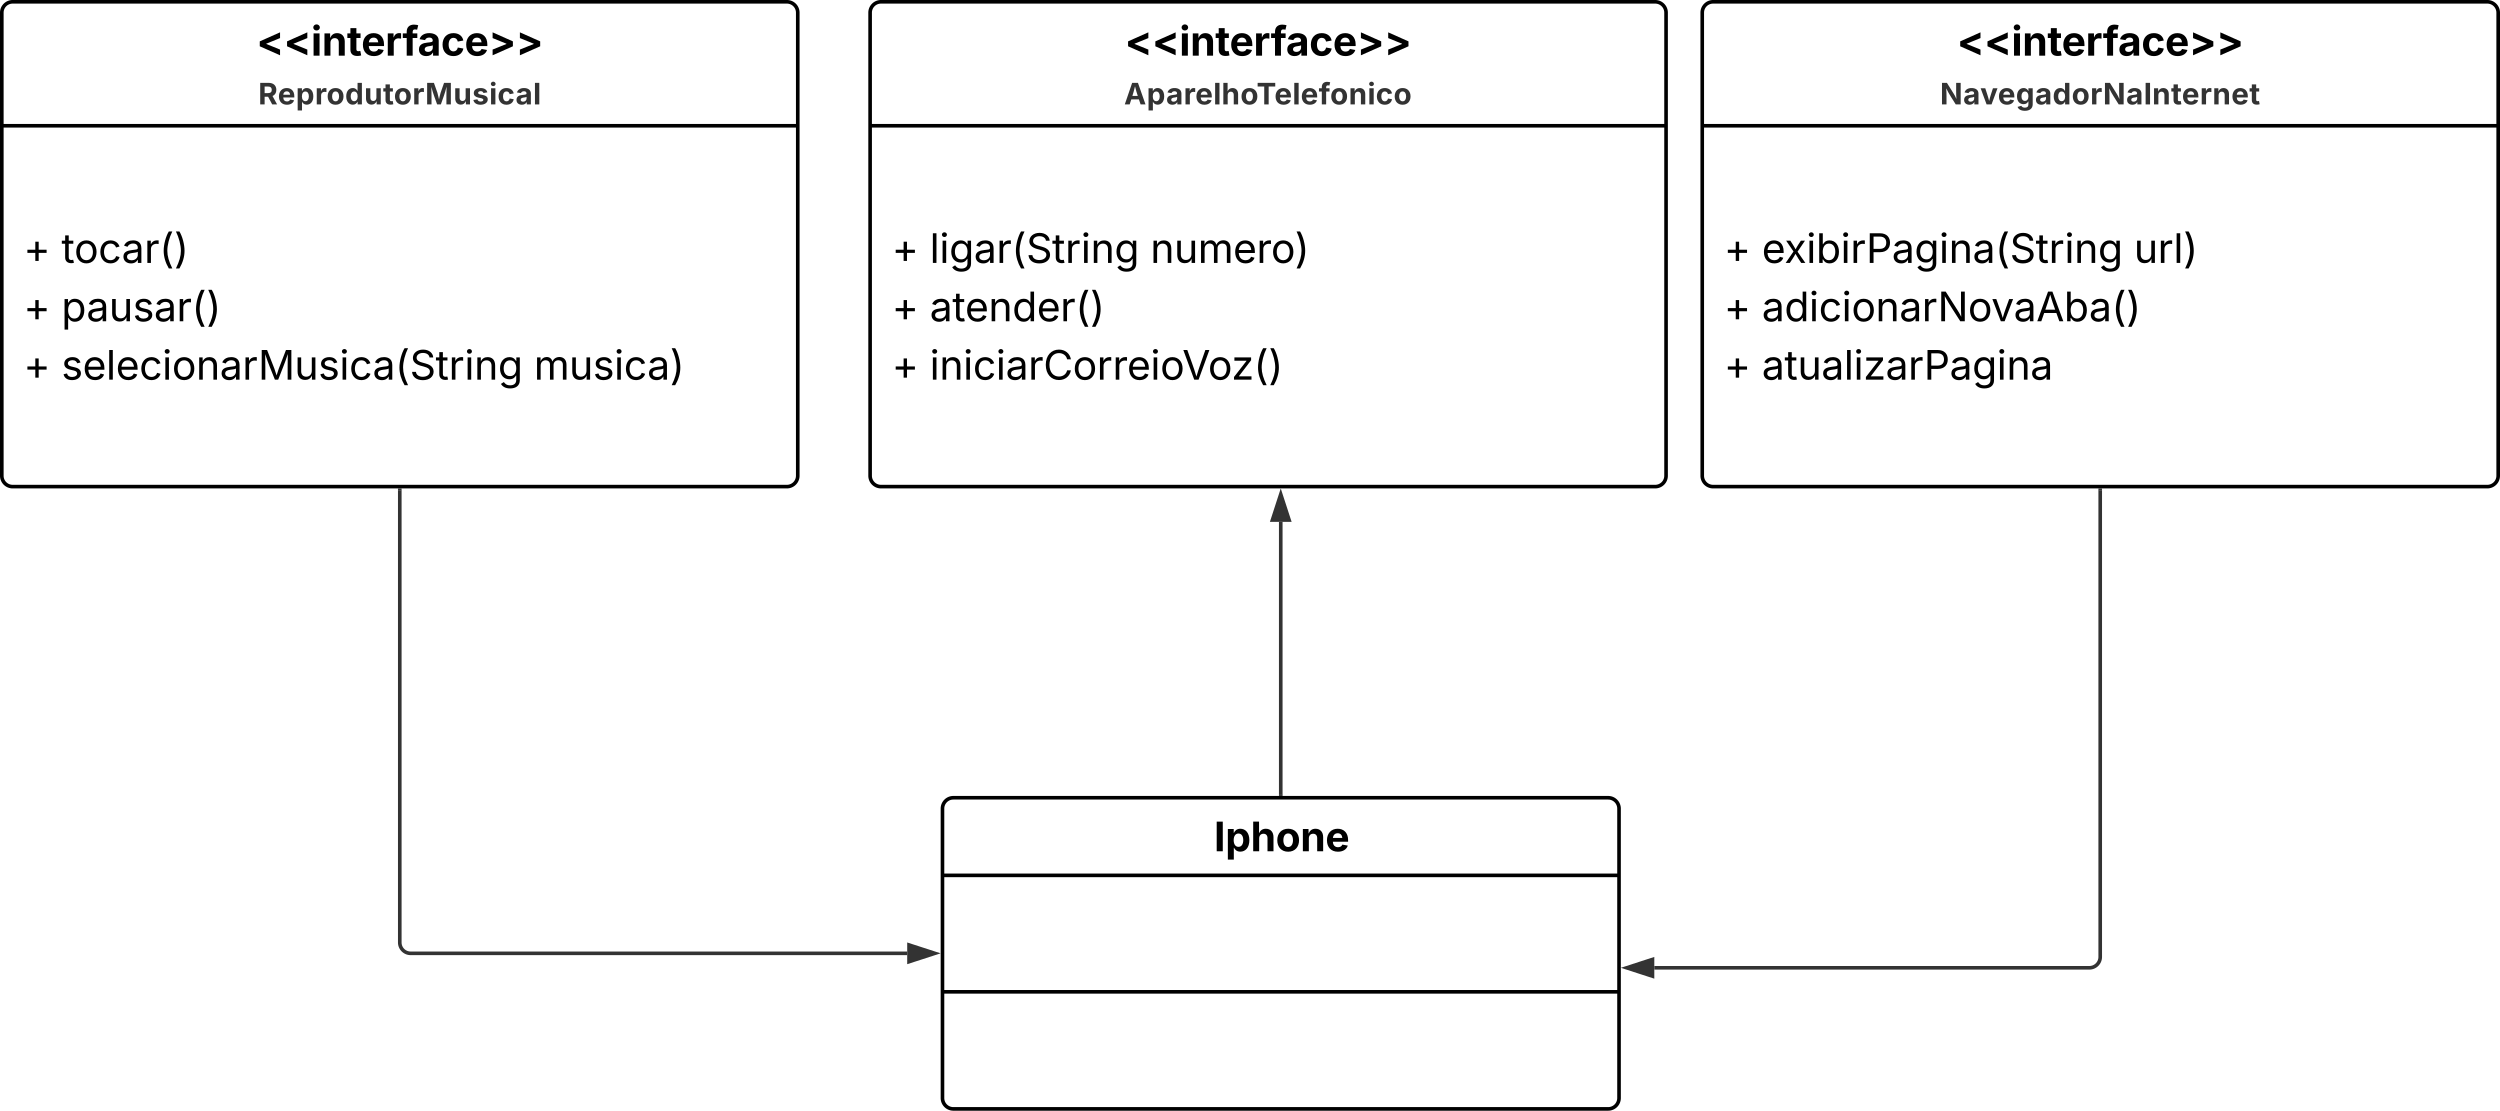 <svg xmlns="http://www.w3.org/2000/svg" xmlns:xlink="http://www.w3.org/1999/xlink" xmlns:lucid="lucid" width="1382" height="614"><g transform="translate(1301 381)" lucid:page-tab-id="0_0"><path d="M-1500-500H500V500h-2000z" fill="#fff"/><path d="M-820-374a6 6 0 0 1 6-6h428a6 6 0 0 1 6 6v256a6 6 0 0 1-6 6h-428a6 6 0 0 1-6-6z" stroke="#000" stroke-width="2" fill="#fff"/><path d="M-820-311.48h440" stroke="#000" stroke-width="2" fill="none"/><use xlink:href="#a" transform="matrix(1,0,0,1,-812,-372) translate(132.774 21.768)"/><use xlink:href="#b" transform="matrix(1,0,0,1,-812,-372) translate(132.391 48.722)"/><use xlink:href="#c" transform="matrix(1,0,0,1,-808,-303.48) translate(0 67.818)"/><use xlink:href="#d" transform="matrix(1,0,0,1,-808,-303.48) translate(20.953 67.818)"/><use xlink:href="#e" transform="matrix(1,0,0,1,-808,-303.48) translate(142.925 67.818)"/><use xlink:href="#f" transform="matrix(1,0,0,1,-808,-303.48) translate(0 100.084)"/><use xlink:href="#g" transform="matrix(1,0,0,1,-808,-303.48) translate(20.953 100.084)"/><use xlink:href="#f" transform="matrix(1,0,0,1,-808,-303.48) translate(0 132.349)"/><use xlink:href="#h" transform="matrix(1,0,0,1,-808,-303.48) translate(20.953 132.349)"/><path d="M-1300-374a6 6 0 0 1 6-6h428a6 6 0 0 1 6 6v256a6 6 0 0 1-6 6h-428a6 6 0 0 1-6-6z" stroke="#000" stroke-width="2" fill="#fff"/><path d="M-1300-311.48h440" stroke="#000" stroke-width="2" fill="none"/><use xlink:href="#a" transform="matrix(1,0,0,1,-1292,-372) translate(132.774 21.768)"/><use xlink:href="#i" transform="matrix(1,0,0,1,-1292,-372) translate(133.764 48.722)"/><use xlink:href="#c" transform="matrix(1,0,0,1,-1288,-303.48) translate(0 67.818)"/><use xlink:href="#j" transform="matrix(1,0,0,1,-1288,-303.48) translate(20.953 67.818)"/><use xlink:href="#f" transform="matrix(1,0,0,1,-1288,-303.48) translate(0 100.084)"/><use xlink:href="#k" transform="matrix(1,0,0,1,-1288,-303.48) translate(20.953 100.084)"/><use xlink:href="#f" transform="matrix(1,0,0,1,-1288,-303.48) translate(0 132.349)"/><use xlink:href="#l" transform="matrix(1,0,0,1,-1288,-303.48) translate(20.953 132.349)"/><use xlink:href="#m" transform="matrix(1,0,0,1,-1288,-303.48) translate(282.151 132.349)"/><path d="M-360-374a6 6 0 0 1 6-6H74a6 6 0 0 1 6 6v256a6 6 0 0 1-6 6h-428a6 6 0 0 1-6-6z" stroke="#000" stroke-width="2" fill="#fff"/><path d="M-360-311.48H80" stroke="#000" stroke-width="2" fill="none"/><use xlink:href="#a" transform="matrix(1,0,0,1,-352,-372) translate(132.774 21.768)"/><use xlink:href="#n" transform="matrix(1,0,0,1,-352,-372) translate(123.453 48.722)"/><g><use xlink:href="#c" transform="matrix(1,0,0,1,-348,-303.48) translate(0 67.818)"/><use xlink:href="#o" transform="matrix(1,0,0,1,-348,-303.48) translate(20.953 67.818)"/><use xlink:href="#p" transform="matrix(1,0,0,1,-348,-303.48) translate(226.649 67.818)"/><use xlink:href="#f" transform="matrix(1,0,0,1,-348,-303.48) translate(0 100.084)"/><use xlink:href="#q" transform="matrix(1,0,0,1,-348,-303.48) translate(20.953 100.084)"/><use xlink:href="#f" transform="matrix(1,0,0,1,-348,-303.48) translate(0 132.349)"/><use xlink:href="#r" transform="matrix(1,0,0,1,-348,-303.48) translate(20.953 132.349)"/></g><path d="M-780 66a6 6 0 0 1 6-6h362a6 6 0 0 1 6 6v160a6 6 0 0 1-6 6h-362a6 6 0 0 1-6-6z" stroke="#000" stroke-width="2" fill="#fff"/><path d="M-780 102.9h374m-374 64.38h374" stroke="#000" stroke-width="2" fill="none"/><g><use xlink:href="#s" transform="matrix(1,0,0,1,-772,68) translate(142.109 21.584)"/></g><path d="M-593 58V-92.5" stroke="#333" stroke-width="2" fill="none"/><path d="M-592.02 59h-1.95v-1.03h1.95z" stroke="#333" stroke-width=".05" fill="#333"/><path d="M-593-107.76l4.64 14.26h-9.27z" stroke="#333" stroke-width="2" fill="#333"/><path d="M-1080-110v250a6 6 0 0 0 6 6h274.5" stroke="#333" stroke-width="2" fill="none"/><path d="M-1079.03-109.97h-1.94V-111h1.94z" stroke="#333" stroke-width=".05" fill="#333"/><path d="M-784.24 146l-14.26 4.63v-9.26z" stroke="#333" stroke-width="2" fill="#333"/><path d="M-140-110v258a6 6 0 0 1-6 6h-240.5" stroke="#333" stroke-width="2" fill="none"/><path d="M-139.03-109.97h-1.94V-111h1.94z" stroke="#333" stroke-width=".05" fill="#333"/><path d="M-401.76 154l14.26-4.64v9.27z" stroke="#333" stroke-width="2" fill="#333"/><defs><path d="M166-471v-247l1019-454v289L492-601v13l693 282v287" id="t"/><path d="M128 0v-1118h300V0H128zm150-1264c-91 0-165-68-165-154 0-85 74-154 165-154 90 0 165 69 165 154 0 86-75 154-165 154" id="u"/><path d="M428-647V0H128v-1118h283l4 231c63-156 176-245 348-245 232 0 384 159 384 421V0H847v-659c0-139-76-222-202-222-128 0-217 86-217 234" id="v"/><path d="M683-1118v229H474v562c0 71 29 104 102 104 23 0 73-7 95-13l43 225C647 9 580 16 520 16 296 16 174-96 174-301v-588H20v-229h154v-266h300v266h209" id="w"/><path d="M633 22C291 22 81-200 81-553c0-345 210-579 537-579 292 0 525 185 525 567v84H378c7 183 109 277 260 277 105 0 184-46 216-132l272 51C1071-99 893 22 633 22zM380-669h474c-15-146-94-237-233-237-143 0-229 99-241 237" id="x"/><path d="M128 0v-1118h290v195h12c54-169 184-238 367-200v268c-27-8-86-15-130-15-138 0-239 95-239 234V0H128" id="y"/><path d="M750-1118v229H516V0H217v-889H20v-229h197v-86c0-238 156-356 363-356 94 0 178 20 215 31l-54 226c-25-7-61-15-100-15-123-3-131 84-125 200h234" id="z"/><path d="M440 22C227 22 68-92 68-313c0-250 202-322 422-343 195-21 271-24 271-105 0-95-63-149-175-149-116 0-187 57-211 129l-275-46c57-194 237-305 487-305 240 0 474 108 474 379V0H777v-155h-10C713-51 605 22 440 22zm85-211c140 0 238-93 238-211v-121c-37 26-156 42-222 51-111 16-185 59-185 149 0 87 70 132 169 132" id="A"/><path d="M628 22C291 22 81-210 81-554c0-346 210-578 547-578 265 0 455 142 497 372l-279 52c-25-116-99-188-215-188-160 0-244 139-244 341 0 200 84 341 244 341 116 0 193-74 217-195l279 51C1085-123 896 22 628 22" id="B"/><path d="M1224-471L205-19v-287l694-281v-14L205-883v-289l1019 454v247" id="C"/><g id="a"><use transform="matrix(0.011,0,0,0.011,0,0)" xlink:href="#t"/><use transform="matrix(0.011,0,0,0.011,15.082,0)" xlink:href="#t"/><use transform="matrix(0.011,0,0,0.011,30.165,0)" xlink:href="#u"/><use transform="matrix(0.011,0,0,0.011,36.187,0)" xlink:href="#v"/><use transform="matrix(0.011,0,0,0.011,50.022,0)" xlink:href="#w"/><use transform="matrix(0.011,0,0,0.011,57.943,0)" xlink:href="#x"/><use transform="matrix(0.011,0,0,0.011,71.181,0)" xlink:href="#y"/><use transform="matrix(0.011,0,0,0.011,80.664,0)" xlink:href="#z"/><use transform="matrix(0.011,0,0,0.011,89.073,0)" xlink:href="#A"/><use transform="matrix(0.011,0,0,0.011,101.975,0)" xlink:href="#B"/><use transform="matrix(0.011,0,0,0.011,115.05,0)" xlink:href="#x"/><use transform="matrix(0.011,0,0,0.011,128.288,0)" xlink:href="#C"/><use transform="matrix(0.011,0,0,0.011,143.37,0)" xlink:href="#C"/></g><path fill="#333" d="M49 0l509-1490h400L1480 0h-339l-115-346H497L386 0H49zm524-585h374c-75-213-124-402-192-666-66 268-110 453-182 666" id="D"/><path fill="#333" d="M128 418v-1536h295v188h14c41-89 129-202 319-202 248 0 453 193 453 575 0 372-197 576-455 576-183 0-275-108-317-198h-9v597H128zm534-640c156 0 240-139 240-336 0-196-83-334-240-334-154 0-241 131-241 334 0 202 88 336 241 336" id="E"/><path fill="#333" d="M440 22C227 22 68-92 68-313c0-250 202-322 422-343 195-21 271-24 271-105 0-95-63-149-175-149-116 0-187 57-211 129l-275-46c57-194 237-305 487-305 240 0 474 108 474 379V0H777v-155h-10C713-51 605 22 440 22zm85-211c140 0 238-93 238-211v-121c-37 26-156 42-222 51-111 16-185 59-185 149 0 87 70 132 169 132" id="F"/><path fill="#333" d="M128 0v-1118h290v195h12c54-169 184-238 367-200v268c-27-8-86-15-130-15-138 0-239 95-239 234V0H128" id="G"/><path fill="#333" d="M633 22C291 22 81-200 81-553c0-345 210-579 537-579 292 0 525 185 525 567v84H378c7 183 109 277 260 277 105 0 184-46 216-132l272 51C1071-99 893 22 633 22zM380-669h474c-15-146-94-237-233-237-143 0-229 99-241 237" id="H"/><path fill="#333" d="M428-1490V0H128v-1490h300" id="I"/><path fill="#333" d="M428-647V0H128v-1490h294v586c65-146 175-228 341-228 232 0 385 159 385 421V0H847v-659c0-139-76-222-202-222-128 0-217 86-217 234" id="J"/><path fill="#333" d="M628 22C291 22 81-210 81-554c0-346 210-578 547-578 336 0 547 232 547 578 0 344-211 576-547 576zm0-236c160 0 242-146 242-341 0-197-82-341-242-341S387-753 387-555c0 195 81 341 241 341" id="K"/><path fill="#333" d="M75-1237v-253h1217v253H837V0H531v-1237H75" id="L"/><path fill="#333" d="M750-1118v229H516V0H217v-889H20v-229h197v-86c0-238 156-356 363-356 94 0 178 20 215 31l-54 226c-25-7-61-15-100-15-123-3-131 84-125 200h234" id="M"/><path fill="#333" d="M428-647V0H128v-1118h283l4 231c63-156 176-245 348-245 232 0 384 159 384 421V0H847v-659c0-139-76-222-202-222-128 0-217 86-217 234" id="N"/><path fill="#333" d="M128 0v-1118h300V0H128zm150-1264c-91 0-165-68-165-154 0-85 74-154 165-154 90 0 165 69 165 154 0 86-75 154-165 154" id="O"/><path fill="#333" d="M628 22C291 22 81-210 81-554c0-346 210-578 547-578 265 0 455 142 497 372l-279 52c-25-116-99-188-215-188-160 0-244 139-244 341 0 200 84 341 244 341 116 0 193-74 217-195l279 51C1085-123 896 22 628 22" id="P"/><g id="b"><use transform="matrix(0.008,0,0,0.008,0,0)" xlink:href="#D"/><use transform="matrix(0.008,0,0,0.008,12.498,0)" xlink:href="#E"/><use transform="matrix(0.008,0,0,0.008,23.214,0)" xlink:href="#F"/><use transform="matrix(0.008,0,0,0.008,32.932,0)" xlink:href="#G"/><use transform="matrix(0.008,0,0,0.008,39.341,0)" xlink:href="#H"/><use transform="matrix(0.008,0,0,0.008,49.313,0)" xlink:href="#I"/><use transform="matrix(0.008,0,0,0.008,53.849,0)" xlink:href="#J"/><use transform="matrix(0.008,0,0,0.008,64.271,0)" xlink:href="#K"/><use transform="matrix(0.008,0,0,0.008,73.229,0)" xlink:href="#L"/><use transform="matrix(0.008,0,0,0.008,83.095,0)" xlink:href="#H"/><use transform="matrix(0.008,0,0,0.008,93.067,0)" xlink:href="#I"/><use transform="matrix(0.008,0,0,0.008,97.604,0)" xlink:href="#H"/><use transform="matrix(0.008,0,0,0.008,107.576,0)" xlink:href="#M"/><use transform="matrix(0.008,0,0,0.008,113.878,0)" xlink:href="#K"/><use transform="matrix(0.008,0,0,0.008,124.144,0)" xlink:href="#N"/><use transform="matrix(0.008,0,0,0.008,134.566,0)" xlink:href="#O"/><use transform="matrix(0.008,0,0,0.008,139.102,0)" xlink:href="#P"/><use transform="matrix(0.008,0,0,0.008,148.952,0)" xlink:href="#K"/></g><path d="M593-100v-404H195v-159h398v-403h169v403h398v159H762v404H593" id="Q"/><use transform="matrix(0.011,0,0,0.011,0,0)" xlink:href="#Q" id="c"/><path d="M338-1490V0H158v-1490h180" id="R"/><path d="M158 0v-1118h180V0H158zm91-1301c-68 0-125-53-125-119s57-119 125-119c69 0 126 53 126 119s-57 119-126 119" id="S"/><path d="M611 442c-248 0-391-105-460-228l146-94c47 65 117 165 314 165 178 0 307-82 307-266v-224h-17C863-141 792-18 576-18c-268 0-472-195-472-546 0-346 197-568 476-568 216 0 288 133 326 193h17v-179h175V29c0 289-215 413-487 413zm-5-620c203 0 314-146 314-390 0-237-108-403-314-403-213 0-319 180-319 403 0 230 109 390 319 390" id="T"/><path d="M471 26C259 26 90-98 90-318c0-256 228-303 435-329 202-27 287-16 287-108 0-139-79-219-234-219-161 0-248 86-283 164l-173-57c86-203 278-265 451-265 150 0 419 46 419 395V0H815v-152h-12C765-73 660 26 471 26zm31-159c199 0 310-134 310-271v-155c-30 35-226 55-295 64-131 17-246 59-246 186 0 116 97 176 231 176" id="U"/><path d="M158 0v-1118h174v172h12c41-113 157-188 290-188 26 0 70 2 91 3v181c-11-2-60-10-108-10-161 0-279 109-279 260V0H158" id="V"/><path d="M218-607c0-325 108-727 258-974h175c-155 315-250 682-250 974 0 265 78 531 250 886H476C306-10 218-315 218-607" id="W"/><path d="M657 26c-323 0-524-166-541-416h195c15 169 171 246 346 246 202 0 356-106 356-265 5-203-294-238-475-293-239-73-380-191-380-389 0-252 224-419 512-419 294 0 499 171 508 396H992c-17-145-151-228-328-228-193 0-321 102-321 242 0 156 175 211 284 241l149 41c160 44 422 134 422 412 0 244-197 432-541 432" id="X"/><path d="M598-1118v154H368v674c0 100 37 144 132 144 23 0 62-6 92-12L629-6c-37 13-88 20-134 20-193 0-307-107-307-290v-688H20v-154h168v-266h180v266h230" id="Y"/><path d="M338-670V0H158v-1118h173l1 207c72-158 192-221 342-221 226 0 378 139 378 422V0H872v-695c0-172-96-275-252-275-161 0-282 109-282 300" id="Z"/><g id="d"><use transform="matrix(0.011,0,0,0.011,0,0)" xlink:href="#R"/><use transform="matrix(0.011,0,0,0.011,5.382,0)" xlink:href="#S"/><use transform="matrix(0.011,0,0,0.011,10.764,0)" xlink:href="#T"/><use transform="matrix(0.011,0,0,0.011,24.392,0)" xlink:href="#U"/><use transform="matrix(0.011,0,0,0.011,36.871,0)" xlink:href="#V"/><use transform="matrix(0.011,0,0,0.011,45.237,0)" xlink:href="#W"/><use transform="matrix(0.011,0,0,0.011,53.342,0)" xlink:href="#X"/><use transform="matrix(0.011,0,0,0.011,67.6,0)" xlink:href="#Y"/><use transform="matrix(0.011,0,0,0.011,74.87,0)" xlink:href="#V"/><use transform="matrix(0.011,0,0,0.011,83.583,0)" xlink:href="#S"/><use transform="matrix(0.011,0,0,0.011,88.965,0)" xlink:href="#Z"/><use transform="matrix(0.011,0,0,0.011,102.094,0)" xlink:href="#T"/></g><path d="M537 14c-226 0-379-139-379-422v-710h180v695c0 172 97 275 253 275 160 0 281-109 281-300v-670h181V0H879v-209C806-46 684 14 537 14" id="aa"/><path d="M158 0v-1118h175l1 205c55-151 181-225 313-225 147 0 245 90 285 228 53-141 190-228 352-228 194 0 352 125 352 384V0h-181v-749c0-161-105-225-225-225-151 0-243 103-243 244V0H807v-767c0-124-93-207-219-207-131 0-250 92-250 270V0H158" id="ab"/><path d="M628 24c-324 0-524-230-524-574 0-343 198-582 503-582 237 0 487 146 487 559v75H286c9 234 145 362 343 362 132 0 231-58 273-172l174 48C1024-91 857 24 628 24zM287-650h624c-17-190-120-322-304-322-192 0-309 151-320 322" id="ac"/><path d="M613 24c-304 0-509-231-509-576 0-350 205-580 509-580 305 0 511 230 511 580 0 345-206 576-511 576zm0-161c226 0 329-195 329-415 0-222-103-419-329-419-223 0-326 196-326 419 0 220 103 415 326 415" id="ad"/><path d="M96 279C273-86 346-350 346-607c0-292-95-659-250-974h175c150 246 258 650 258 974 0 297-91 602-258 886H96" id="ae"/><g id="e"><use transform="matrix(0.011,0,0,0.011,0,0)" xlink:href="#Z"/><use transform="matrix(0.011,0,0,0.011,13.129,0)" xlink:href="#aa"/><use transform="matrix(0.011,0,0,0.011,26.27,0)" xlink:href="#ab"/><use transform="matrix(0.011,0,0,0.011,45.736,0)" xlink:href="#ac"/><use transform="matrix(0.011,0,0,0.011,58.691,0)" xlink:href="#V"/><use transform="matrix(0.011,0,0,0.011,66.688,0)" xlink:href="#ad"/><use transform="matrix(0.011,0,0,0.011,79.763,0)" xlink:href="#ae"/></g><use transform="matrix(0.011,0,0,0.011,0,0)" xlink:href="#Q" id="f"/><path d="M577 24c-279 0-473-224-473-580 0-354 195-576 474-576 218 0 287 134 324 193h14v-551h180V0H922v-173h-20C865-111 790 24 577 24zm27-161c203 0 314-172 314-421 0-247-108-413-314-413-212 0-317 181-317 413 0 235 108 421 317 421" id="af"/><g id="g"><use transform="matrix(0.011,0,0,0.011,0,0)" xlink:href="#U"/><use transform="matrix(0.011,0,0,0.011,12.478,0)" xlink:href="#Y"/><use transform="matrix(0.011,0,0,0.011,19.531,0)" xlink:href="#ac"/><use transform="matrix(0.011,0,0,0.011,32.487,0)" xlink:href="#Z"/><use transform="matrix(0.011,0,0,0.011,45.616,0)" xlink:href="#af"/><use transform="matrix(0.011,0,0,0.011,59.223,0)" xlink:href="#ac"/><use transform="matrix(0.011,0,0,0.011,72.179,0)" xlink:href="#V"/><use transform="matrix(0.011,0,0,0.011,80.545,0)" xlink:href="#W"/><use transform="matrix(0.011,0,0,0.011,88.65,0)" xlink:href="#ae"/></g><path d="M613 24c-304 0-509-231-509-576 0-350 205-580 509-580 216 0 392 114 453 309l-173 49c-33-115-133-197-280-197-223 0-326 196-326 419 0 220 103 415 326 415 150 0 252-85 285-206l172 49C1010-95 832 24 613 24" id="ag"/><path d="M783 20c-382 0-661-292-661-764 0-473 279-766 661-766 302 0 548 182 601 489h-190c-42-204-217-313-411-313-268 0-476 208-476 590 0 381 209 588 476 588 195 0 369-110 411-313h190c-52 303-296 489-601 489" id="ah"/><path d="M600 0L52-1490h200c166 485 304 806 458 1336 156-533 285-846 449-1336h202L819 0H600" id="ai"/><path d="M126 0v-134l627-806v-11H146v-167h839v143L376-178v11h629V0H126" id="aj"/><g id="h"><use transform="matrix(0.011,0,0,0.011,0,0)" xlink:href="#S"/><use transform="matrix(0.011,0,0,0.011,5.382,0)" xlink:href="#Z"/><use transform="matrix(0.011,0,0,0.011,18.511,0)" xlink:href="#S"/><use transform="matrix(0.011,0,0,0.011,23.893,0)" xlink:href="#ag"/><use transform="matrix(0.011,0,0,0.011,36.589,0)" xlink:href="#S"/><use transform="matrix(0.011,0,0,0.011,41.97,0)" xlink:href="#U"/><use transform="matrix(0.011,0,0,0.011,54.449,0)" xlink:href="#V"/><use transform="matrix(0.011,0,0,0.011,62.815,0)" xlink:href="#ah"/><use transform="matrix(0.011,0,0,0.011,79.047,0)" xlink:href="#ad"/><use transform="matrix(0.011,0,0,0.011,92.372,0)" xlink:href="#V"/><use transform="matrix(0.011,0,0,0.011,101.085,0)" xlink:href="#V"/><use transform="matrix(0.011,0,0,0.011,109.082,0)" xlink:href="#ac"/><use transform="matrix(0.011,0,0,0.011,122.038,0)" xlink:href="#S"/><use transform="matrix(0.011,0,0,0.011,127.42,0)" xlink:href="#ad"/><use transform="matrix(0.011,0,0,0.011,139.616,0)" xlink:href="#ai"/><use transform="matrix(0.011,0,0,0.011,153.819,0)" xlink:href="#ad"/><use transform="matrix(0.011,0,0,0.011,166.819,0)" xlink:href="#aj"/><use transform="matrix(0.011,0,0,0.011,179.091,0)" xlink:href="#W"/><use transform="matrix(0.011,0,0,0.011,187.196,0)" xlink:href="#ae"/></g><path fill="#333" d="M135 0v-1490h581c339 0 533 192 533 485 0 204-94 351-264 424L1302 0H964L680-532H440V0H135zm305-779h220c186 0 274-77 274-226 0-150-88-233-275-233H440v459" id="ak"/><path fill="#333" d="M537 19C279 19 81-185 81-557c0-382 206-575 454-575 190 0 278 113 318 202h10v-560h300V0H868v-179h-15C812-89 719 19 537 19zm92-241c153 0 240-134 240-336 0-203-86-334-240-334-158 0-240 138-240 334 0 197 84 336 240 336" id="al"/><path fill="#333" d="M513 14c-232 0-385-159-385-421v-711h300v659c0 139 76 222 202 222 127 0 217-86 217-234v-647h301V0H864l-4-232C797-74 683 14 513 14" id="am"/><path fill="#333" d="M683-1118v229H474v562c0 71 29 104 102 104 23 0 73-7 95-13l43 225C647 9 580 16 520 16 296 16 174-96 174-301v-588H20v-229h154v-266h300v266h209" id="an"/><path fill="#333" d="M135 0v-1490h468l242 684c30 94 76 293 111 455 34-161 80-360 110-455l238-684h470V0h-307c0-447-3-765 11-1227-122 503-246 788-395 1227H826C676-435 552-717 427-1215c15 453 11 775 11 1215H135" id="ao"/><path fill="#333" d="M572 22C302 22 117-98 78-306l279-48c29 105 101 156 224 156 114 0 185-48 185-115 0-118-228-130-337-155-215-49-322-150-322-317 0-215 187-347 470-347 265 0 424 116 466 298l-266 47c-24-76-87-130-196-130-98 0-174 46-174 113 0 56 38 95 144 117l201 40c216 44 320 143 320 302 0 220-207 367-500 367" id="ap"/><g id="i"><use transform="matrix(0.008,0,0,0.008,0,0)" xlink:href="#ak"/><use transform="matrix(0.008,0,0,0.008,10.789,0)" xlink:href="#H"/><use transform="matrix(0.008,0,0,0.008,20.762,0)" xlink:href="#E"/><use transform="matrix(0.008,0,0,0.008,31.314,0)" xlink:href="#G"/><use transform="matrix(0.008,0,0,0.008,37.722,0)" xlink:href="#K"/><use transform="matrix(0.008,0,0,0.008,47.989,0)" xlink:href="#al"/><use transform="matrix(0.008,0,0,0.008,58.541,0)" xlink:href="#am"/><use transform="matrix(0.008,0,0,0.008,68.963,0)" xlink:href="#an"/><use transform="matrix(0.008,0,0,0.008,74.929,0)" xlink:href="#K"/><use transform="matrix(0.008,0,0,0.008,85.196,0)" xlink:href="#G"/><use transform="matrix(0.008,0,0,0.008,92.274,0)" xlink:href="#ao"/><use transform="matrix(0.008,0,0,0.008,107.87,0)" xlink:href="#am"/><use transform="matrix(0.008,0,0,0.008,118.292,0)" xlink:href="#ap"/><use transform="matrix(0.008,0,0,0.008,127.667,0)" xlink:href="#O"/><use transform="matrix(0.008,0,0,0.008,132.203,0)" xlink:href="#P"/><use transform="matrix(0.008,0,0,0.008,142.216,0)" xlink:href="#F"/><use transform="matrix(0.008,0,0,0.008,151.935,0)" xlink:href="#I"/></g><g id="j"><use transform="matrix(0.011,0,0,0.011,0,0)" xlink:href="#Y"/><use transform="matrix(0.011,0,0,0.011,7.053,0)" xlink:href="#ad"/><use transform="matrix(0.011,0,0,0.011,20.378,0)" xlink:href="#ag"/><use transform="matrix(0.011,0,0,0.011,33.29,0)" xlink:href="#U"/><use transform="matrix(0.011,0,0,0.011,45.768,0)" xlink:href="#V"/><use transform="matrix(0.011,0,0,0.011,54.134,0)" xlink:href="#W"/><use transform="matrix(0.011,0,0,0.011,62.24,0)" xlink:href="#ae"/></g><path d="M158 418v-1536h174v179h20c37-59 106-193 324-193 279 0 474 222 474 576 0 356-194 580-473 580-213 0-288-135-325-197h-14v591H158zm492-555c209 0 317-186 317-421 0-232-105-413-317-413-206 0-314 166-314 413 0 249 111 421 314 421" id="aq"/><path d="M538 24C308 24 148-78 108-271l171-41c32 123 123 178 257 178 156 0 256-77 256-169 0-77-54-128-164-154l-186-44c-203-48-300-148-300-305 0-192 176-326 414-326 230 0 351 112 402 269l-163 42c-31-80-94-158-238-158-133 0-233 69-233 162 0 83 57 129 188 160l169 40c203 48 298 149 298 302 0 196-179 339-441 339" id="ar"/><g id="k"><use transform="matrix(0.011,0,0,0.011,0,0)" xlink:href="#aq"/><use transform="matrix(0.011,0,0,0.011,13.824,0)" xlink:href="#U"/><use transform="matrix(0.011,0,0,0.011,26.302,0)" xlink:href="#aa"/><use transform="matrix(0.011,0,0,0.011,39.442,0)" xlink:href="#ar"/><use transform="matrix(0.011,0,0,0.011,51.172,0)" xlink:href="#U"/><use transform="matrix(0.011,0,0,0.011,63.65,0)" xlink:href="#V"/><use transform="matrix(0.011,0,0,0.011,72.016,0)" xlink:href="#W"/><use transform="matrix(0.011,0,0,0.011,80.122,0)" xlink:href="#ae"/></g><path d="M180 0v-1490h270l367 940c28 72 75 218 110 339 35-117 81-264 110-339l362-940h271V0h-187c2-448-5-837 7-1287-157 497-311 829-483 1287H842C666-458 514-784 354-1284c12 438 5 843 7 1284H180" id="as"/><g id="l"><use transform="matrix(0.011,0,0,0.011,0,0)" xlink:href="#ar"/><use transform="matrix(0.011,0,0,0.011,11.73,0)" xlink:href="#ac"/><use transform="matrix(0.011,0,0,0.011,24.685,0)" xlink:href="#R"/><use transform="matrix(0.011,0,0,0.011,30.067,0)" xlink:href="#ac"/><use transform="matrix(0.011,0,0,0.011,43.023,0)" xlink:href="#ag"/><use transform="matrix(0.011,0,0,0.011,55.718,0)" xlink:href="#S"/><use transform="matrix(0.011,0,0,0.011,61.1,0)" xlink:href="#ad"/><use transform="matrix(0.011,0,0,0.011,74.425,0)" xlink:href="#Z"/><use transform="matrix(0.011,0,0,0.011,87.554,0)" xlink:href="#U"/><use transform="matrix(0.011,0,0,0.011,100.033,0)" xlink:href="#V"/><use transform="matrix(0.011,0,0,0.011,108.746,0)" xlink:href="#as"/><use transform="matrix(0.011,0,0,0.011,128.819,0)" xlink:href="#aa"/><use transform="matrix(0.011,0,0,0.011,141.96,0)" xlink:href="#ar"/><use transform="matrix(0.011,0,0,0.011,153.689,0)" xlink:href="#S"/><use transform="matrix(0.011,0,0,0.011,159.071,0)" xlink:href="#ag"/><use transform="matrix(0.011,0,0,0.011,171.984,0)" xlink:href="#U"/><use transform="matrix(0.011,0,0,0.011,184.462,0)" xlink:href="#W"/><use transform="matrix(0.011,0,0,0.011,192.567,0)" xlink:href="#X"/><use transform="matrix(0.011,0,0,0.011,206.825,0)" xlink:href="#Y"/><use transform="matrix(0.011,0,0,0.011,214.095,0)" xlink:href="#V"/><use transform="matrix(0.011,0,0,0.011,222.808,0)" xlink:href="#S"/><use transform="matrix(0.011,0,0,0.011,228.19,0)" xlink:href="#Z"/><use transform="matrix(0.011,0,0,0.011,241.319,0)" xlink:href="#T"/></g><g id="m"><use transform="matrix(0.011,0,0,0.011,0,0)" xlink:href="#ab"/><use transform="matrix(0.011,0,0,0.011,19.466,0)" xlink:href="#aa"/><use transform="matrix(0.011,0,0,0.011,32.606,0)" xlink:href="#ar"/><use transform="matrix(0.011,0,0,0.011,44.336,0)" xlink:href="#S"/><use transform="matrix(0.011,0,0,0.011,49.718,0)" xlink:href="#ag"/><use transform="matrix(0.011,0,0,0.011,62.63,0)" xlink:href="#U"/><use transform="matrix(0.011,0,0,0.011,75.109,0)" xlink:href="#ae"/></g><path fill="#333" d="M135 0v-1490h340l471 754c59 97 122 210 187 365-32-387-14-721-19-1119h312V0h-341C855-382 627-689 427-1113c32 420 16 695 20 1113H135" id="at"/><path fill="#333" d="M443 0L31-1118h319c90 293 199 572 268 885 66-313 175-593 264-885h315L784 0H443" id="au"/><path fill="#333" d="M625 442c-280 0-454-114-503-274l258-72c28 63 97 128 243 128 153 0 246-69 246-216v-206h-23C805-108 717-16 536-16 284-16 81-191 81-561c0-378 208-571 456-571 188 0 280 113 321 202h13v-188h295V-9c0 303-226 451-541 451zm5-686c153 0 240-119 240-319 0-198-86-329-240-329-158 0-241 137-241 329 0 195 85 319 241 319" id="av"/><path fill="#333" d="M440-1490V0H135v-1490h305" id="aw"/><g id="n"><use transform="matrix(0.008,0,0,0.008,0,0)" xlink:href="#at"/><use transform="matrix(0.008,0,0,0.008,12.759,0)" xlink:href="#F"/><use transform="matrix(0.008,0,0,0.008,22.192,0)" xlink:href="#au"/><use transform="matrix(0.008,0,0,0.008,31.927,0)" xlink:href="#H"/><use transform="matrix(0.008,0,0,0.008,41.899,0)" xlink:href="#av"/><use transform="matrix(0.008,0,0,0.008,52.476,0)" xlink:href="#F"/><use transform="matrix(0.008,0,0,0.008,62.195,0)" xlink:href="#al"/><use transform="matrix(0.008,0,0,0.008,72.747,0)" xlink:href="#K"/><use transform="matrix(0.008,0,0,0.008,83.013,0)" xlink:href="#G"/><use transform="matrix(0.008,0,0,0.008,90.092,0)" xlink:href="#at"/><use transform="matrix(0.008,0,0,0.008,102.851,0)" xlink:href="#F"/><use transform="matrix(0.008,0,0,0.008,112.57,0)" xlink:href="#aw"/><use transform="matrix(0.008,0,0,0.008,117.27,0)" xlink:href="#N"/><use transform="matrix(0.008,0,0,0.008,127.692,0)" xlink:href="#an"/><use transform="matrix(0.008,0,0,0.008,133.658,0)" xlink:href="#H"/><use transform="matrix(0.008,0,0,0.008,143.631,0)" xlink:href="#G"/><use transform="matrix(0.008,0,0,0.008,150.57,0)" xlink:href="#N"/><use transform="matrix(0.008,0,0,0.008,160.992,0)" xlink:href="#H"/><use transform="matrix(0.008,0,0,0.008,170.964,0)" xlink:href="#an"/></g><path d="M65 0l393-574-370-544h210c88 136 192 297 267 435 67-142 176-302 264-435h206L661-564 1053 0H844c-94-144-206-310-287-458C484-308 366-142 273 0H65" id="ax"/><path d="M677 24c-213 0-288-135-325-197h-20V0H158v-1490h180v551h14c37-59 106-193 324-193 279 0 474 222 474 576 0 356-194 580-473 580zm-27-161c209 0 317-186 317-421 0-232-105-413-317-413-206 0-314 166-314 413 0 249 111 421 314 421" id="ay"/><path d="M180 0v-1490h510c348 0 508 209 508 474 0 266-160 477-507 477H370V0H180zm190-706h312c236 0 327-133 327-310 0-176-91-307-329-307H370v617" id="az"/><g id="o"><use transform="matrix(0.011,0,0,0.011,0,0)" xlink:href="#ac"/><use transform="matrix(0.011,0,0,0.011,12.457,0)" xlink:href="#ax"/><use transform="matrix(0.011,0,0,0.011,24.588,0)" xlink:href="#S"/><use transform="matrix(0.011,0,0,0.011,29.97,0)" xlink:href="#ay"/><use transform="matrix(0.011,0,0,0.011,43.576,0)" xlink:href="#S"/><use transform="matrix(0.011,0,0,0.011,48.958,0)" xlink:href="#V"/><use transform="matrix(0.011,0,0,0.011,57.671,0)" xlink:href="#az"/><use transform="matrix(0.011,0,0,0.011,71.864,0)" xlink:href="#U"/><use transform="matrix(0.011,0,0,0.011,84.342,0)" xlink:href="#T"/><use transform="matrix(0.011,0,0,0.011,97.971,0)" xlink:href="#S"/><use transform="matrix(0.011,0,0,0.011,103.353,0)" xlink:href="#Z"/><use transform="matrix(0.011,0,0,0.011,116.482,0)" xlink:href="#U"/><use transform="matrix(0.011,0,0,0.011,128.961,0)" xlink:href="#W"/><use transform="matrix(0.011,0,0,0.011,137.066,0)" xlink:href="#X"/><use transform="matrix(0.011,0,0,0.011,151.324,0)" xlink:href="#Y"/><use transform="matrix(0.011,0,0,0.011,158.594,0)" xlink:href="#V"/><use transform="matrix(0.011,0,0,0.011,167.307,0)" xlink:href="#S"/><use transform="matrix(0.011,0,0,0.011,172.689,0)" xlink:href="#Z"/><use transform="matrix(0.011,0,0,0.011,185.818,0)" xlink:href="#T"/></g><g id="p"><use transform="matrix(0.011,0,0,0.011,0,0)" xlink:href="#aa"/><use transform="matrix(0.011,0,0,0.011,13.14,0)" xlink:href="#V"/><use transform="matrix(0.011,0,0,0.011,21.853,0)" xlink:href="#R"/><use transform="matrix(0.011,0,0,0.011,27.235,0)" xlink:href="#ae"/></g><path d="M180 0v-1490h224l606 953c40 63 108 177 176 312-27-437-7-821-13-1265h190V0h-226C860-448 622-778 356-1262c27 476 11 792 15 1262H180" id="aA"/><path d="M481 0L54-1118h197c107 314 236 620 325 951 87-331 217-637 324-951h197L670 0H481" id="aB"/><path d="M52 0l541-1490h220L1361 0h-200l-149-416H398L254 0H52zm404-582h497c-103-290-145-390-251-756-108 377-145 460-246 756" id="aC"/><g id="q"><use transform="matrix(0.011,0,0,0.011,0,0)" xlink:href="#U"/><use transform="matrix(0.011,0,0,0.011,12.478,0)" xlink:href="#af"/><use transform="matrix(0.011,0,0,0.011,26.085,0)" xlink:href="#S"/><use transform="matrix(0.011,0,0,0.011,31.467,0)" xlink:href="#ag"/><use transform="matrix(0.011,0,0,0.011,44.162,0)" xlink:href="#S"/><use transform="matrix(0.011,0,0,0.011,49.544,0)" xlink:href="#ad"/><use transform="matrix(0.011,0,0,0.011,62.869,0)" xlink:href="#Z"/><use transform="matrix(0.011,0,0,0.011,75.998,0)" xlink:href="#U"/><use transform="matrix(0.011,0,0,0.011,88.477,0)" xlink:href="#V"/><use transform="matrix(0.011,0,0,0.011,97.19,0)" xlink:href="#aA"/><use transform="matrix(0.011,0,0,0.011,113.932,0)" xlink:href="#ad"/><use transform="matrix(0.011,0,0,0.011,126.823,0)" xlink:href="#aB"/><use transform="matrix(0.011,0,0,0.011,139.204,0)" xlink:href="#U"/><use transform="matrix(0.011,0,0,0.011,151.682,0)" xlink:href="#aC"/><use transform="matrix(0.011,0,0,0.011,167.014,0)" xlink:href="#ay"/><use transform="matrix(0.011,0,0,0.011,180.838,0)" xlink:href="#U"/><use transform="matrix(0.011,0,0,0.011,193.316,0)" xlink:href="#W"/><use transform="matrix(0.011,0,0,0.011,201.421,0)" xlink:href="#ae"/></g><g id="r"><use transform="matrix(0.011,0,0,0.011,0,0)" xlink:href="#U"/><use transform="matrix(0.011,0,0,0.011,12.478,0)" xlink:href="#Y"/><use transform="matrix(0.011,0,0,0.011,19.748,0)" xlink:href="#aa"/><use transform="matrix(0.011,0,0,0.011,32.888,0)" xlink:href="#U"/><use transform="matrix(0.011,0,0,0.011,45.367,0)" xlink:href="#R"/><use transform="matrix(0.011,0,0,0.011,50.749,0)" xlink:href="#S"/><use transform="matrix(0.011,0,0,0.011,56.131,0)" xlink:href="#aj"/><use transform="matrix(0.011,0,0,0.011,68.403,0)" xlink:href="#U"/><use transform="matrix(0.011,0,0,0.011,80.881,0)" xlink:href="#V"/><use transform="matrix(0.011,0,0,0.011,89.594,0)" xlink:href="#az"/><use transform="matrix(0.011,0,0,0.011,103.787,0)" xlink:href="#U"/><use transform="matrix(0.011,0,0,0.011,116.265,0)" xlink:href="#T"/><use transform="matrix(0.011,0,0,0.011,129.894,0)" xlink:href="#S"/><use transform="matrix(0.011,0,0,0.011,135.276,0)" xlink:href="#Z"/><use transform="matrix(0.011,0,0,0.011,148.405,0)" xlink:href="#U"/></g><path d="M440-1490V0H135v-1490h305" id="aD"/><path d="M128 418v-1536h295v188h14c41-89 129-202 319-202 248 0 453 193 453 575 0 372-197 576-455 576-183 0-275-108-317-198h-9v597H128zm534-640c156 0 240-139 240-336 0-196-83-334-240-334-154 0-241 131-241 334 0 202 88 336 241 336" id="aE"/><path d="M428-647V0H128v-1490h294v586c65-146 175-228 341-228 232 0 385 159 385 421V0H847v-659c0-139-76-222-202-222-128 0-217 86-217 234" id="aF"/><path d="M628 22C291 22 81-210 81-554c0-346 210-578 547-578 336 0 547 232 547 578 0 344-211 576-547 576zm0-236c160 0 242-146 242-341 0-197-82-341-242-341S387-753 387-555c0 195 81 341 241 341" id="aG"/><g id="s"><use transform="matrix(0.011,0,0,0.011,0,0)" xlink:href="#aD"/><use transform="matrix(0.011,0,0,0.011,6.239,0)" xlink:href="#aE"/><use transform="matrix(0.011,0,0,0.011,20.247,0)" xlink:href="#aF"/><use transform="matrix(0.011,0,0,0.011,34.082,0)" xlink:href="#aG"/><use transform="matrix(0.011,0,0,0.011,47.711,0)" xlink:href="#v"/><use transform="matrix(0.011,0,0,0.011,61.545,0)" xlink:href="#x"/></g></defs></g></svg>